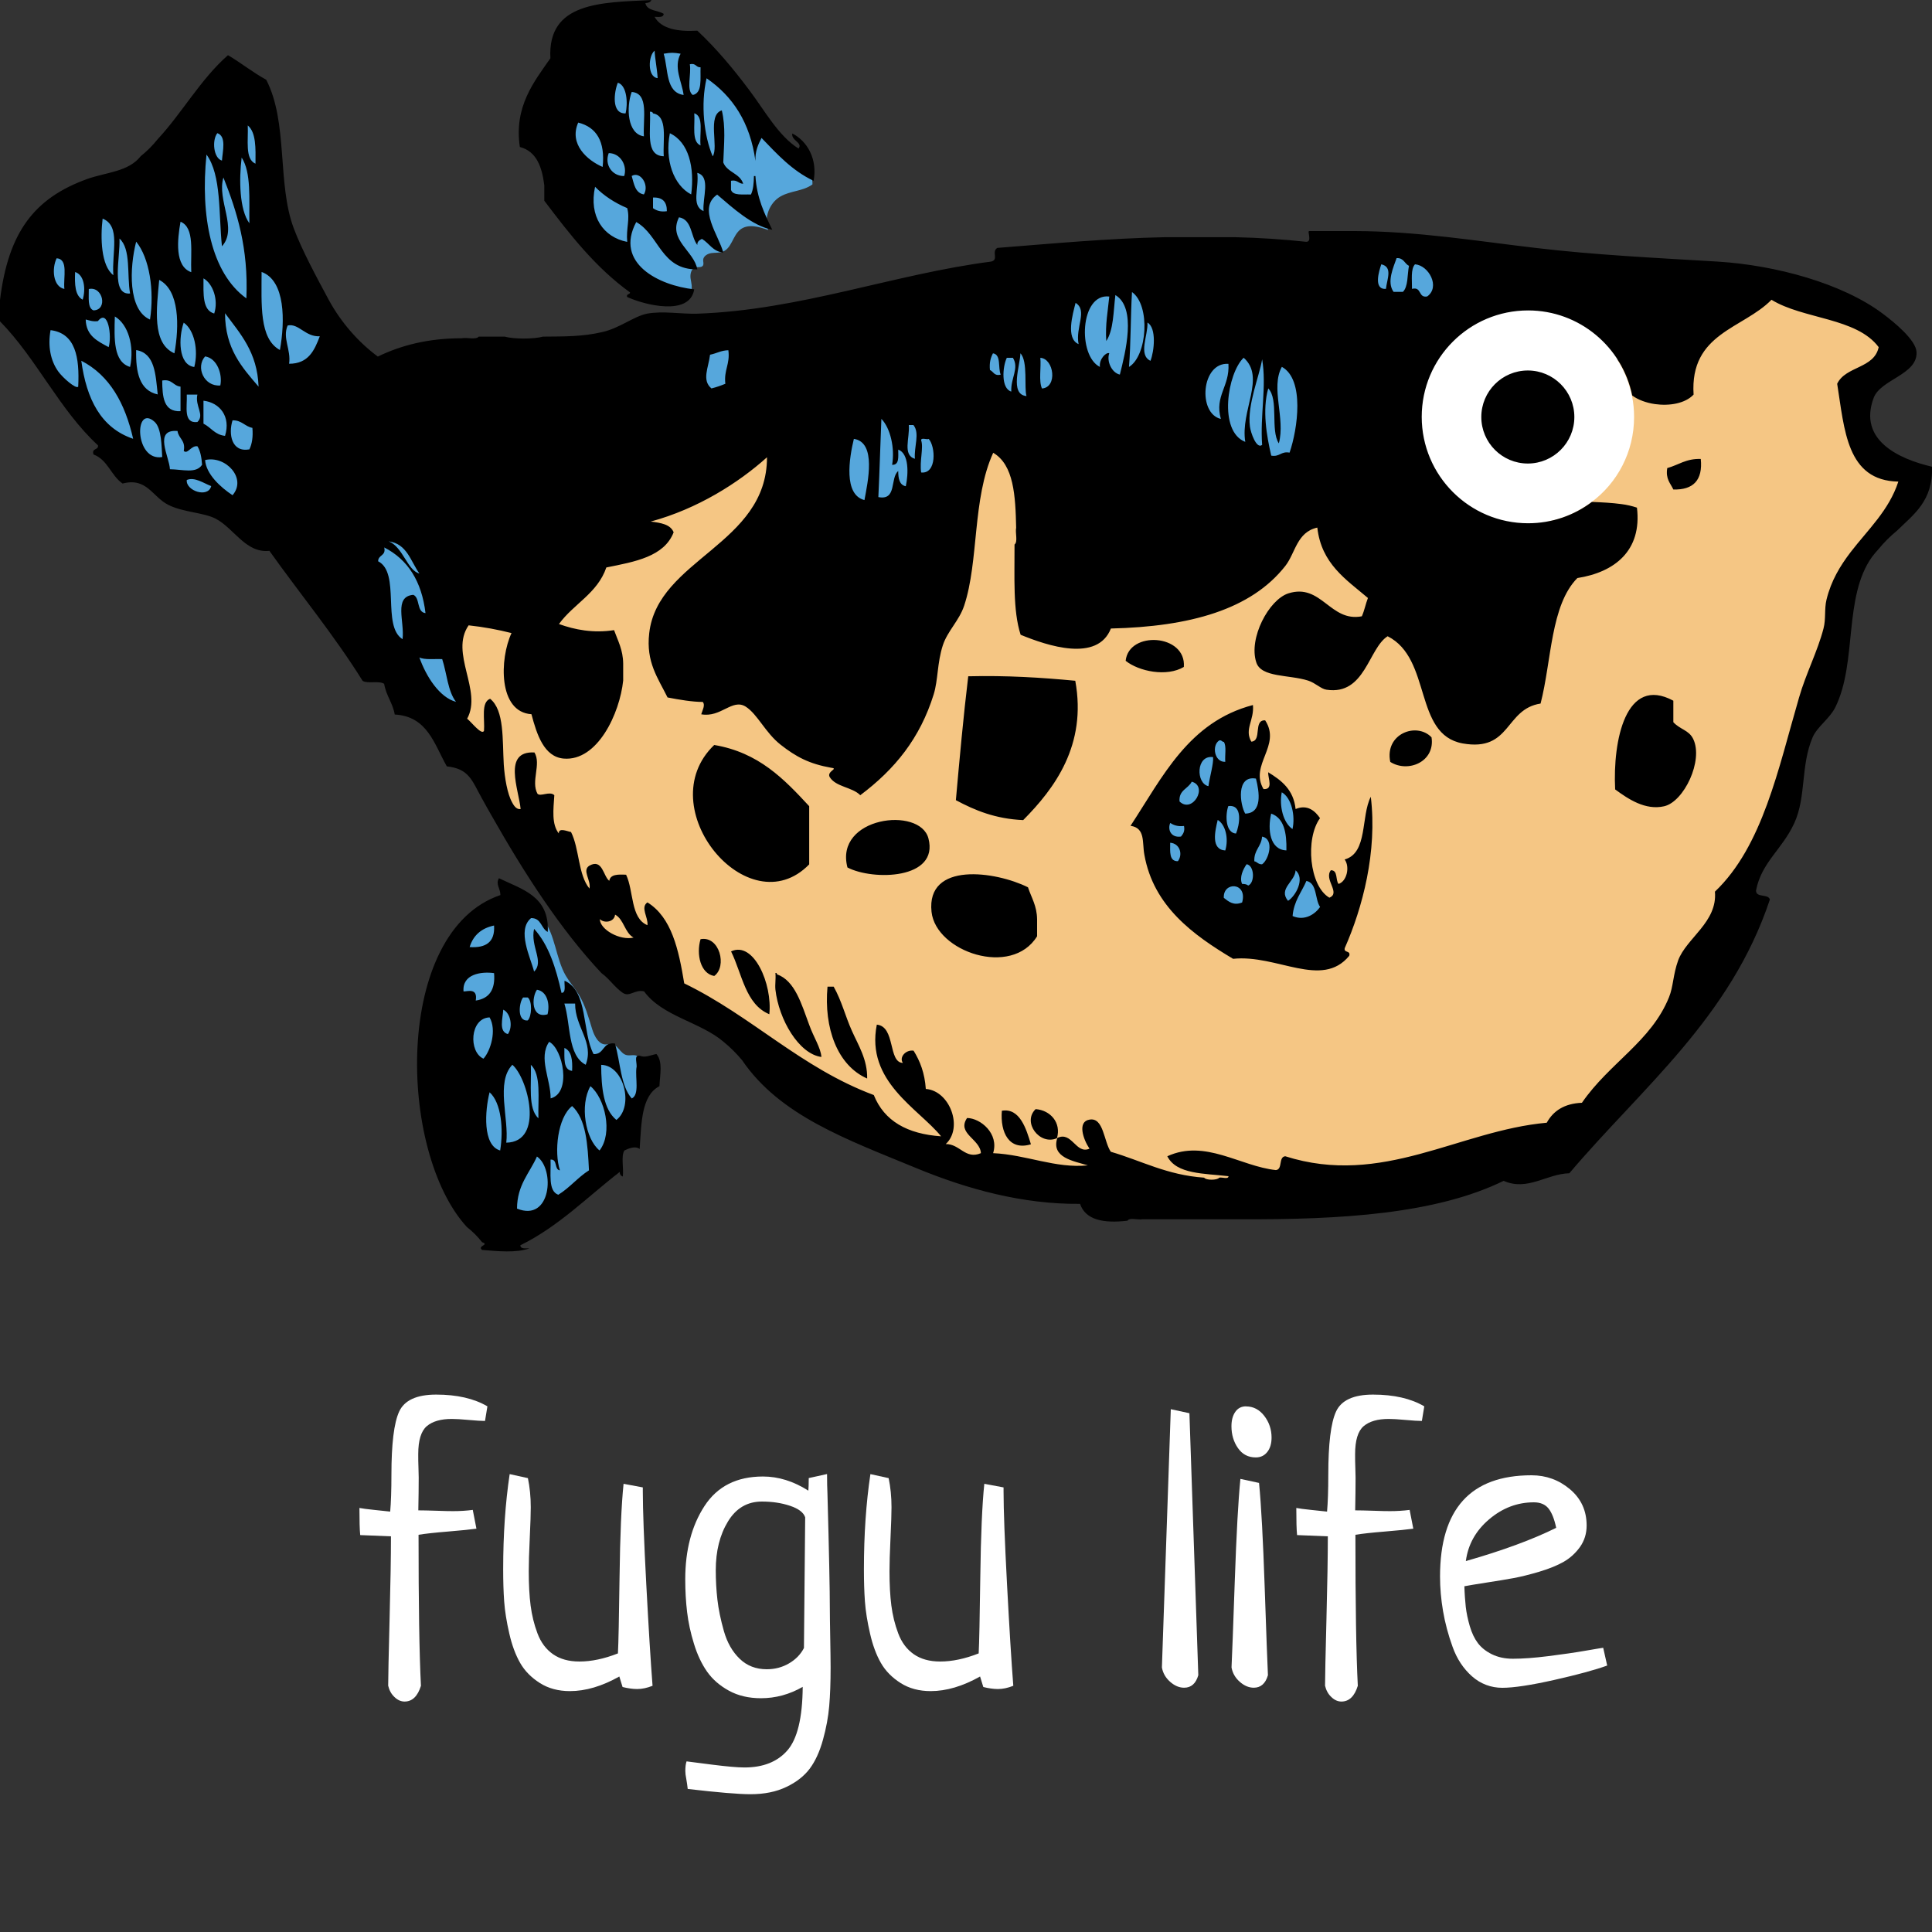 <?xml version="1.0" encoding="UTF-8"?>
<svg id="Layer_1" data-name="Layer 1" xmlns="http://www.w3.org/2000/svg" viewBox="0 0 250 250">
  <rect x="0" y="0" width="250" height="250" fill="#333333" stroke="none"/>
  <defs>
    <style>
      .cls-1 {
        fill: #fff;
      }

      .cls-2 {
        fill: #f5c684;
      }

      .cls-3 {
        fill: #56a7dc;
      }
    </style>
  </defs>
  <g id="fugu_1" data-name="fugu 1">
    <path class="cls-2" d="m247.95,62.39c-.02.74-.37,1.39-.93,1.81-1.25.95-2.21,3.11-3.21,4.34-1.49,1.84-2.76,3.79-3.86,5.88-2.28,4.41-2.42,9.78-4.39,14.36-1.56,3.6-2.56,7.39-3.53,11.17-.93,3.72-2.6,7.18-4.3,10.62-1.09,2.16-2.51,4.23-3.51,6.41-.95,2-1.6,3.67-3,5.46-.42.53-.84,1.07-1.18,1.6-.91,1.39-1.39,2.88-1.93,4.48-.72,2.11-1.53,4.53-3.41,6.78-.46.58-.93,1.14-1.37,1.72-2.02,2.51-4.11,5.11-7.06,7.08-4.27,2.81-8.34,4.04-13.5,5.06-1.88.39-3.72.95-5.67,1.58-2.93.91-5.92,1.86-9.18,2.11-1.32.09-2.6.09-3.86.07-1.3,0-2.53-.02-3.72.09-1.79.19-3.48.56-5.11.91-2.28.49-4.6,1-7.2,1-1.16,0-2.37-.09-3.67-.35-5.64-1.05-11.27-1.86-16.7-2.37-1.25-.12-2.65-.19-4.13-.26-6.92-.37-15.54-.79-20.28-6.36-1.49-1.74-3.14-2.56-5.25-3.6-.95-.49-1.9-.95-2.93-1.56-2.53-1.46-4.95-3.14-7.29-4.74-1.46-1-2.93-2-4.39-2.95-1.86-1.18-3.81-2.25-5.88-3.39-5.78-3.18-11.78-6.48-15.49-12.54-1-1.65-1.97-3.32-2.95-4.99-1.44-2.42-2.93-4.92-4.46-7.34-.3-.46-.63-.98-.98-1.49-1.11-1.67-2.21-3.37-3.14-5.16-.44-.88-.91-1.81-1.21-2.76-.26-.88-.05-1.84.07-2.74.3-2.62-.16-5.34-1.32-7.71-.3-.65-.51-1-.51-1.74,0-.53.02-1.07.14-1.58.12-.67.37-1.28.84-1.79.6-.65,1.44-.98,2.3-.86,1.97.21,3.9.56,5.88,1.05.67.16,1.23.63,1.51,1.25.3.63.3,1.35.02,2-.86,1.81-1.16,5.09-.26,6.62.26.44.51.53.86.56,1,.07,1.86.77,2.11,1.74.51,1.93,1.16,3.93,2.11,4,1.12.09,1.93-.19,2.58-.93,2-2.35,2.02-7.87,1.77-10.89-1.93.02-3.93-.35-5.95-1.09-.7-.26-1.21-.81-1.44-1.51-.21-.7-.07-1.44.35-2.04.86-1.18,1.88-2.09,2.86-3,1.32-1.18,2.46-2.21,2.95-3.69.53-1.56,1.88-1.81,5.46-2.53.79-.14,1.95-.37,2.23-.46.12-.07.23-.19.33-.3-.05-.02-.09-.07-.14-.09-1.07-.72-1.35-2.16-.65-3.23.65-.95,1.86-1.28,2.88-.84,1.77-.23,7.43-4.3,11.34-7.78.7-.63,1.67-.77,2.51-.39.84.37,1.37,1.18,1.37,2.11,0,7.11-4.67,10.99-8.78,14.43-3.25,2.69-6.06,5.04-6.48,8.59-.23,2.18.6,5.2,1.6,5.78.49.26,1.63.39,2.62.51,1.3.14,2.79.3,4.07.86,3.11,1.3,5.83,3.18,8.46,5.02,1.09.74,2.18,1.49,3.3,2.21,1.09.7,1.95,1.37,2.72,1.97,2.09,1.67,2.09,1.65,3.62.19,2.74-2.65,4.74-5.76,5.64-8.78.6-1.97,1.35-4,2.07-5.95,1.09-3,2.23-6.09,2.83-9.01.37-1.9.56-3.86.74-5.92.37-3.79.72-7.71,2.44-11.45.42-.93,1.49-1.51,2.51-1.39,2.74.37,4.6,7.36,4.62,7.43.14.93.07,2.56-.07,5.58-.16,3.02-.46,9.11.05,10.99,4.51,1.77,6.46,1.51,7.22,1.18.42-.19.67-.46.86-.93.35-.86,1.18-1.44,2.11-1.46,10.38-.23,17.19-2.6,20.79-7.22.3-.37.56-.91.84-1.44.72-1.51,1.72-3.55,4.39-4.27.77-.21,1.58,0,2.18.53.58.53.84,1.35.7,2.14-.46,2.53,3.39,6.39,6.5,9.48,2.56,2.56,4.97,4.95,6.09,7.36.3.65.6,1.46.93,2.32.88,2.23,2.32,5.99,3.93,6.43.72.21,1.72-.39,2.44-.93.95-.72,3.88-2.95,4.85-4.39.79-1.18.84-3.21.88-5.34.09-3.69.19-8.32,4.62-10.76.88-.49,1.74-.91,2.6-1.3,2.88-1.32,4.18-1.93,4.16-4.48-.44-.05-1.09-.05-1.88-.02-2.14.02-5.2.21-7.55.39-.79.14-1.6.21-2.42.21-6.48,0-11.92-4.48-13.38-10.52-.26-1.05-.39-2.14-.39-3.25,0-3.11,1.05-6.02,2.83-8.34,2.44-3.23,6.3-5.34,10.66-5.41.09-.02.19-.02.28-.02,1.42,0,2.79.21,4.09.65,1.25.37,2.42.93,3.48,1.65.12.09.23.19.37.3,1.39,1,2.62,2.21,3.55,3.62.88.95,1.77,1.81,2.76,2.49.3.16.91.37,1.6.56,1.07.33,2.37.6,3.23.65.28-5.92,5.74-11.15,11.27-12.94,4.27-1.39,14.56,3.32,16.86,6.39.49.67.67,1.46.51,2.25-.35,1.65-1.97,2.58-3.16,3.28-.14.07-.28.14-.37.21l-.23.21q-1.3,1.07-1.3,2.49c-.02,3.07,1.37,7.97,5.3,8.04,1.25.02,2.28,1.05,2.28,2.37Z"/>
    <path class="cls-1" d="m209.2,46.41c.93,1.42,1.6,3.04,1.97,4.79.19.88.28,1.81.28,2.76,0,4.51-2.16,8.53-5.51,11.01-1.7,1.28-3.67,2.16-5.83,2.56,2.35-.19,5.41-.37,7.55-.39-.02,0-.05.02-.07.05-2.76,2.09-6.18,3.32-9.9,3.32-9.15,0-16.54-7.43-16.54-16.54s7.39-16.54,16.54-16.54c7.55,0,13.91,5.11,15.87,12.03-.7-.19-1.3-.39-1.6-.56-1-.67-1.88-1.53-2.76-2.49Z"/>
    <path class="cls-3" d="m186.01,34.27c.58,2.03.98,4.62-.7,5.88-.92.69-2.16.71-3.31.63-2.05-.13-4.22-.5-5.76-1.87s-2.11-4-.68-5.48c1.22-1.26,3.24-1.2,4.96-.85,2.05.41,4.04,1.11,5.9,2.05m-29.3,11.65c-.52.22-1.03.49-1.41.9-.67.71-.9,1.73-.99,2.71-.14,1.65.09,3.43,1.16,4.69.34.4.74.73,1.14,1.06,1.5,1.23,3.01,2.45,4.53,3.66.65.51,1.34,1.04,2.15,1.16.56.09,1.14-.03,1.69-.16.86-.2,1.77-.46,2.32-1.15.42-.52.57-1.21.69-1.87.26-1.39.48-2.79.67-4.2.12-.92.22-1.86.06-2.77-.73-3.96-4.96-4.87-8.35-4.77-1.25.04-2.5.26-3.66.75Zm-10.14-9.16c-1.77-.22-3.56-.03-5.32.25-.73.12-1.46.25-2.14.55-1.16.52-2.08,1.55-2.46,2.77s-.22,2.59.43,3.68c.34.58.81,1.07,1.27,1.55,1.17,1.24,2.36,2.49,3.78,3.43.37.25.77.48,1.21.55.52.08,1.04-.06,1.53-.24,1.01-.38,1.93-.94,2.85-1.5.45-.27.91-.55,1.26-.94.72-.79.93-1.92.94-2.99,0-1.23-.21-2.46-.64-3.62-.5-1.33-1.11-3.3-2.7-3.5Zm-19.58,9.03c-.2.53-.08,1.31-.09,1.86,0,.23-.01.46.06.68.23.66,1.04.84,1.65,1.17.78.42,1.33,1.16,2.09,1.6.82.47,1.84.52,2.75.25s1.7-.84,2.34-1.54c.29-.32.55-.67.66-1.09.21-.79-.18-1.59-.47-2.35-.17-.43-.31-.88-.61-1.23-.48-.56-1.26-.75-1.99-.9-.39-.08-.81-.16-1.18-.03-.22.08-.4.23-.61.34-.63.36-1.37.36-2.07.3-.54-.04-1.28-.34-1.76-.02-.22.14-.38.35-.53.56-.05.07-.1.14-.15.22-.03.06-.06.12-.09.18Zm-15.09,9.35c-.87.38-1.65-.76-2.48-.12-.28.21-.46.52-.63.83-.57,1.02-.24,2.49-.26,3.63-.02.79-.13,1.57-.12,2.36s.17,1.6.63,2.24,1.29,1.06,2.05.87c.33-.08.63-.26.96-.35.93-.25,1.99.3,2.85-.13.36-.17.62-.49.95-.72.51-.36,1.14-.49,1.65-.83.51-.34.88-.88,1.42-1.18.39-.22.85-.3,1.24-.52.4-.23.72-.6.88-1.04.12-.35.15-.72.17-1.08.04-.69.09-1.39.13-2.08.02-.26.03-.53-.09-.76-.16-.32-.53-.47-.85-.63-.5-.25-.96-.58-1.34-.99-.36-.38-.71-.85-1.23-.91-.67-.09-1.28.55-1.94.44-.22-.04-.42-.16-.61-.27-.31-.19-.63-.38-.94-.57-.31-.19-.66-.38-1.01-.29-.43.11-.63.6-.75,1.02s-.27.91-.68,1.09Zm-20.1-10.7c-.6.2-1.08.71-1.34,1.28s-.34,1.23-.33,1.86c.01.75.22,1.52.57,2.19.06.12.13.24.24.33.13.11.3.16.46.2.69.18,1.4.37,2.1.26.29-.05.59-.63.7-.87.4-.87.73-1.79.81-2.74.05-.6.04-2.22-.59-2.59-.25-.15-.82-.02-1.11-.03-.51-.02-1.02-.06-1.51.1Zm-37.2,28c-1.11-2.29-3.26-5.68-6.3-3.89-1.32.78-2.04,2.34-2.13,3.88s.34,3.05.86,4.49c2,5.52,5.4,10.57,9.98,14.24.58.46,1.53.86,1.95.26.24-.34.13-.81,0-1.22-.53-1.73-1.06-3.46-1.59-5.18-.14-.46-.28-.92-.54-1.33-.37-.57-.96-.98-1.62-1.12,1.19-3.27.9-7.01-.62-10.13ZM25.75,17.75c-.87,1.91-1.2,4.04-2.08,5.95-.79,1.73-2.03,3.25-3.56,4.37-.57.42-1.23.8-1.94.76-.52-.03-1-.29-1.47-.51-1.04-.49-2.13-.85-3.26-1.07-.46-.09-.99-.14-1.34.17-.23.2-.32.5-.41.79-.41,1.37-.83,2.73-1.24,4.1-1.17.12-2.33.24-3.5.35-.5.05-1.06.14-1.34.55-.18.26-.19.6-.2.91-.06,1.83-.11,3.66-.17,5.49-.07,2.21-.13,4.49.63,6.57.65,1.77,1.85,3.28,3.03,4.75.69.86,1.38,1.72,2.07,2.58,1.81,2.25,3.63,4.52,5.82,6.39,3.21,2.75,7.19,4.58,11.37,5.25,1.22.19,2.53.27,3.62-.31s1.76-2.06,1.11-3.1c-.24-.39-.65-.7-.71-1.15-.12-.86.96-1.29,1.55-1.92.97-1.04.56-2.71,0-4.01-.12-.28-.25-.56-.22-.86.1-1.1,1.99-1.24,2.19-2.33.07-.36-.08-.74.01-1.09.19-.73,1.15-.85,1.9-.96,2.52-.37,4.67-2.57,4.97-5.1.05-.4.05-.82-.11-1.19-.28-.66-1-.99-1.54-1.45-1.41-1.17-1.73-3.16-2.46-4.84-.84-1.92-2.32-3.55-4.15-4.57.28-4.02.37-8.06.24-12.09-.05-1.49-.13-3.04-.83-4.37-2.15-4.1-6.58-1.1-7.96,1.93Zm44.47,101.12c-2.12-2.61-5.68-2.19-8.23-.53-2.66,1.72-4.56,4.58-5.11,7.7-.23,1.28-.24,2.58-.24,3.88,0,3.79.07,7.61,1,11.29.86,3.38,2.43,6.56,3.07,9.99.18.99.29,1.99.6,2.95.36,1.13.99,2.15,1.69,3.11.86,1.18,2.05,2.39,3.51,2.32.97-.05,1.81-.65,2.59-1.24.4-.3.8-.6,1.2-.9,3.81-2.86,7.73-5.83,10.12-9.96,1.75-3.02,2.59-6.56,2.37-10.04-.02-.25-.05-.52-.22-.7-.36-.37-.99-.09-1.49-.21-.83-.19-1.16-1.42-2.01-1.46-.21,0-.41.06-.62.08-.95.06-1.52-1.03-1.81-1.94-.48-1.54-.9-3.13-1.74-4.5-.52-.84-1.18-1.59-1.68-2.44-1.31-2.24-1.36-5.39-2.99-7.4ZM88.85,5.4c-1.03-.6-2.15-.35-3.27-.61-.42-.1-.81-.28-1.21-.41-2.15-.68-4.32-.19-6.26.83-2.51,1.33-4.43,3.6-5.74,6.12-.49.94-.9,1.92-1.07,2.97-.45,2.81.92,5.54,1.63,8.29.44,1.67.64,3.43,1.41,4.98.44.89,1.05,1.68,1.66,2.46.91,1.17,1.81,2.34,2.72,3.5.54.7,1.1,1.41,1.78,1.97.91.75,2.02,1.22,3.12,1.67,1.12.47,2.25.94,3.44,1.2.86.19,1.97.15,2.34-.65.24-.52.04-1.13-.04-1.69s.08-1.3.64-1.43c.33-.08.76.05.95-.22.15-.21.03-.49.04-.75.03-.5.58-.81,1.07-.88s1.02,0,1.49-.19c1.14-.46,1.27-2.08,2.24-2.85.99-.78,2.42-.38,3.6.05-.55-1.57.15-3.49,1.59-4.33,1.28-.75,2.96-.68,4.15-1.57.05-1.25-.64-2.42-1.51-3.33s-1.91-1.62-2.81-2.49c-1.17-1.11-2.09-2.44-3.03-3.75-1.81-2.51-3.73-5-6.18-6.89-.85-.66-1.85-1.48-2.75-2.01Zm71.1,89.83c-.62-2.02-2.72-.83-3.68.19-2.16,2.29-4.38,4.65-5.52,7.58-.96,2.47-1.1,5.25-.37,7.8.21.74.59,1.56,1.33,1.78.98.29,1.93-.71,2.1-1.71.08-.51.2-1.2.72-1.21.27,0,.49.21.67.42.9,1,1.79,2.01,2.69,3.01.1.12.21.24.22.4.01.18-.11.34-.21.49-.76,1.05-1.09,2.41-.87,3.69.06.34.16.7.42.93.24.21.57.28.89.31,1.72.13,3.48-.92,4.17-2.5.23-.52.74-1.23,1.18-.87.12.1.18.25.22.4.3,1.1.02,2.39.67,3.33.75,1.09,2.33,1.14,3.65,1.03,1.38-.11,3.02-.46,3.5-1.76.44-1.2-.39-2.45-1.11-3.5-1.17-1.72-2.18-3.61-2.44-5.67-.13-1.07-.06-2.15-.21-3.22-.18-1.36-.72-2.67-1.55-3.77-.17-.22-.36-.45-.63-.52-.46-.13-.93.27-1.07.72s-.03.95.08,1.41c-.89-.7-1.57-1.67-1.93-2.75-.13-.39-.22-.8-.49-1.11-.3-.35-.76-.5-1.14-.75-1.67-1.12-.83-2.66-1.29-4.15Z"/>
    <path d="m203.72,53.96c0,3.32-2.7,6.02-6.02,6.02s-6.02-2.7-6.02-6.02,2.7-6.02,6.02-6.02,6.02,2.7,6.02,6.02Zm46.28,6.41c.16,4.46-2.39,6.2-4.55,8.32-.88.72-1.67,1.51-2.37,2.37-.3.33-.58.65-.84,1-3.72,5.2-1.9,13.59-4.72,19.4-.74,1.53-2.37,2.56-2.97,3.95-1.56,3.65-.81,7.71-2.37,11.1-1.58,3.44-4.23,5.04-4.95,8.71-.02,1,1.58.39,1.79,1.18-5.11,15.33-16.56,24.34-25.95,35.42-2.95.07-5.39,2.35-8.5.98-8.73,4.27-20.98,5.04-34.05,4.97h-12.66c-.6.12-1.7-.26-1.97.19-3.14.37-5.44-.12-6.13-2.18-7.46.07-14.63-1.93-21-4.55-9.18-3.79-17.82-6.83-22.74-14.05-.72-.86-1.51-1.65-2.39-2.37-3.02-2.58-7.92-3.28-10.29-6.53-1.21-.28-1.88.79-2.76.19-1.05-.72-1.72-1.81-2.76-2.56-5.32-5.67-9.99-12.92-14.29-20.51-.39-.67-.77-1.37-1.16-2.07-1.3-2.32-1.65-3.86-4.55-4.16-1.63-2.86-2.49-6.48-6.74-6.71-.26-1.51-1.12-2.44-1.37-3.97-.63-.44-2.14.02-2.79-.39-3.69-5.92-8.06-11.2-12.06-16.82-3.07.33-4.58-2.93-6.95-4.16-1.56-.81-4.18-.81-6.13-1.79-2.09-1.05-2.76-3.58-5.92-2.76-1.49-1.02-1.93-3.09-3.76-3.76-.28-.88.67-.51.58-1.18C7.69,53.03,4.74,46.41,0,41.58v-2.76c1.07-8.73,4.39-13.17,11.29-15.66,2.49-.88,5.34-.93,6.92-2.95.81-.65,1.53-1.37,2.18-2.18,3.21-3.46,5.55-7.76,9.11-10.89,1.7,1,3.18,2.21,4.95,3.18,2.86,5.55,1.39,13.4,3.55,19.19,1.05,2.83,3,6.43,4.55,9.31,1.6,2.93,3.83,5.46,6.34,7.32,2.97-1.44,6.48-2.37,10.87-2.37.67-.14,1.84.23,2.18-.21h3.37c1.18.33,3.76.33,4.95,0,2.83-.02,5.18,0,7.71-.6,2.23-.51,4.04-2.02,5.74-2.37,2.09-.39,4.44.07,6.53,0,13.29-.46,25.39-5.11,38-6.74,1.05-.23.02-1.28.81-1.77,7.15-.56,14.19-1.23,21.77-1.39h8.9c3.25.07,6.34.28,9.31.6.81,0,.07-1.42.39-1.39h5.92c8.06.02,15.66,1.28,23.37,2.18,7.64.91,15.42,1.28,23.55,1.77,7.5.46,16.14,2.81,21.37,6.74,1.58,1.18,4.27,3.41,4.37,4.95.16,2.95-4.65,3.53-5.55,5.95-2.04,5.48,3.28,7.9,7.53,8.9ZM33.06,21.18c.02-2,.09-4.04-1-4.95.09,1.88-.39,4.37,1,4.95Zm-.79,7.71c-.05-3.11.26-6.57-1-8.5-.35,2.81-.3,6.74,1,8.5Zm-3.55-8.11c.09-1.25.6-3.14-.6-3.55-.72.93-.49,3.25.6,3.55Zm3.16,17.82c.28-6.48-1.21-11.2-2.97-15.63-.88,2.95,1.9,6.6-.19,8.9-.44-4.18-.05-9.2-2-11.87-.81,7.99.6,15.33,5.16,18.61Zm-4.16,1.97c.58-1.79-.19-3.88-1.39-4.55,0,2-.16,4.13,1.39,4.55Zm.79,9.31c.3-1.46-.42-3.53-1.97-3.76-1.25,1.39-.14,3.93,1.97,3.76Zm-2.18,1.97v2.97c.98.49,1.46,1.44,2.79,1.58.77-2.49-.67-4.3-2.79-4.55Zm-.79-.79h-1.37c.07,1.56-.49,3.76,1.37,3.55.98-.93-.33-2.04,0-3.55Zm-1.77-9.31c-.67,1.9-.74,5.46,1.37,5.74.56-2.18,0-4.81-1.37-5.74Zm.98-6.53c-.12-2.53.49-5.76-1.39-6.53-.42,2.35-.77,5.78,1.39,6.53Zm-2.18,10.5c.63-3.51.67-8.15-1.97-9.5-.33,3.65-.98,8.22,1.97,9.5Zm-3.16-4.37c.58-3.76-.07-7.97-1.79-10.08-.86,3.35-1.09,8.83,1.79,10.08Zm-2.58-3.37c-.42-2.39.14-5.78-1.37-7.11.12,2.44-1.16,7.34,1.37,7.11Zm0,9.5c.58-2.67-.23-5.51-1.97-6.53-.09,2.93-.19,5.88,1.97,6.53Zm-2.16-11.87c-.23-2.93,1-6.36-1.39-7.32-.3,2.46-.21,6.11,1.39,7.32Zm-2.58,4.55c1.88-.02,1.25-3.16-.6-2.76.02,1.09-.19,2.44.6,2.76Zm-1,1.18c.05,2.14,1.56,2.81,2.97,3.58.44-1.42-.07-5.06-1.39-3.37-.67.09-1.09-.09-1.58-.21Zm-.39-2.56c.42-1.39.21-3.21-.98-3.58-.07,1.58-.02,3.07.98,3.58Zm-2.37-1.39c-.16-1.49.56-3.86-1-3.97-.65,1.32-.49,3.67,1,3.97Zm-1.79,5.34c-.37,2.07,0,3.95,1,5.34.58.81,2.28,2.3,2.58,1.97.19-3.81-.35-6.92-3.58-7.32Zm10.69,14.05c-1.05-4.58-3.02-8.2-6.71-10.1.67,4.95,2.53,8.69,6.71,10.1Zm.39-11.48c-.07,2.9.44,5.23,2.79,5.74-.28-2.58-.35-5.34-2.79-5.74Zm3.37,13.84c-.09-1.35-.07-3.72-.98-4.55-2.67-2.42-2.62,5.16.98,4.55Zm0-9.9c.02,2.09.16,4.07,2.37,3.97v-3.18c-.95-.09-1.09-1.02-2.37-.79Zm1,11.48c1.65.02,3.39.6,4.16-.58-.07-.93-.21-1.77-.6-2.39-.81-.14-1.28,1.09-1.77.6.26-1.39-.67-1.58-.81-2.58-3.16-.26-1.05,3.35-.98,4.95Zm5.34,2.18c-.91-.33-2.14-1.23-3.16-.79-.16,1.39,2.76,2.39,3.16.79Zm-.79-3.37c.12,1.81,2,3.53,3.55,4.55,1.9-2.18-.91-5.18-3.55-4.55Zm6.13-4.16c-1-.19-1.37-1-2.58-.98-.56,1.79-.12,4.18,2.18,3.76.35-.72.49-1.63.39-2.79Zm.79-5.34c-.16-4.46-2.37-6.85-4.34-9.5,0,4.6,2.21,7.02,4.34,9.5Zm.39-14.84c0,4.16-.33,8.64,2.37,10.1.67-3.69.72-8.99-2.37-10.1Zm7.53,8.32c-1.86.12-2.74-1.72-4.16-1.39-.7,1.63.46,3.11.19,4.95,2.51,0,3.28-1.74,3.97-3.55Zm141.33-6.13c1.3-.33.77,1.21,1.97.98,1.72-1.23.21-4.02-1.58-4.16-.58.63-.37,2.02-.39,3.18Zm-2.39.39h1.21c.7-.67.56-2.21.79-3.37-.58-.28-.67-1.05-1.6-1-.39,1.14-1.32,3.09-.39,4.37Zm-.98-.39c.14-1.28.91-2.83-.6-3.18-.28.81-1.07,3.3.6,3.18Zm-14.84,21.58c1.11.19,1.25-.6,2.37-.39,1.05-3.04,1.97-9.48-1-11.1-1.49,2.72.49,6.67-.39,9.9-1.12-1.72.02-5.67-1.37-7.11-.79,2.81-.21,6.13.39,8.71Zm-1.18-12.47c-.35,2.18-1.95,5.88-1.58,8.71.09.74.84,2.97,1.58,2.37-.28-3.83.6-7.57,0-11.08Zm-2.18,10.69c-.67-4.04,2.67-8.34-.21-10.89-2.09,1.97-3.32,9.52.21,10.89Zm-3.16-2.97c-.84-3,1.16-4.18.98-7.13-3.53-.23-4,6.43-.98,7.13Zm-9.5-12.47c.09,1.65-1.23,4.18.39,4.95.49-1.23.81-4.27-.39-4.95Zm-2.39,5.74c2.37-1.42,2.81-7.97.39-9.69-.19,3.16-.14,6.57-.39,9.69Zm-3.76,0c-.14-1,.81-1.95,1.21-1.77-.37,1,.3,2.53,1.37,2.76.7-2.81,2.21-8.62-.58-10.29-.26,2.14-.23,4.53-1.18,5.95-.14-2.18.21-3.88.39-5.76-3.79-.46-4.13,7.67-1.21,9.11Zm-2.76-2.95c-.44-2.18,1.21-4.34-.39-5.34-.37,1.46-1.3,4.62.39,5.34Zm-4.74,5.74c2.04-.14,1.56-3.86-.21-3.97.12,1.28-.23,3,.21,3.97Zm-2,.98c-.33-1,.21-4.53-.79-5.53-.02,1.51-1.44,5.34.79,5.53Zm-1.97-.58c-.09-1.74,1.05-3.02.21-4.37h-.79c-.56,1.16-.77,3.97.58,4.37Zm-2.76-2.79c.46.19.53.81,1.39.6-.37-.88.09-2.6-1-2.76-.3.56-.49,1.23-.39,2.16Zm-8.9,13.26c2.04.21,1.86-3.37.98-4.34-.28.12-1.02-.23-.98.19.33.95-.23,2.69,0,4.16Zm-.81-1.77c-.14-1.56.67-3.3-.19-4.37h-.6c.14,1.67-.84,3.88.79,4.37Zm-4.74,4.95c2.46.49,1.49-2.46,2.58-3.37,0,.98.16,1.81.98,1.97.35-1.63.42-4.25-.98-4.74,0,.93.16,2-.79,1.97.37-2.14-.21-4.74-1.39-5.95-.14,3.37-.23,6.76-.39,10.1Zm-1.79.39c.42-2.3,1.6-7.48-1.37-7.92-.6,2.49-1.37,7.22,1.37,7.92Zm-19.79-14.45c.65-.16,1.23-.37,1.79-.6-.21-1.79.63-2.53.39-4.34-.95.02-1.53.42-2.37.58-.19,1.65-1.11,3.3.19,4.37Zm-41.77,19.79c1.84.72,2.42,3.79,3.97,4.16-1.14-1.58-1.58-3.83-3.97-4.16Zm4.76,9.29c-.49-4.13-2.3-6.95-5.34-8.5.26,1.12-.79.93-.79,1.79,2.93,1.49.44,8.39,3.16,10.08.28-2.3-1.18-5.51,1.39-5.74.91.39.39,2.23,1.58,2.37Zm3.95,11.48c-1.07-1.37-1.18-3.67-1.79-5.53-1-.05-2.23.12-2.95-.21.88,2.49,2.62,5.18,4.74,5.74Zm22.97,30.5c-1.16-.63-1.23-2.35-2.39-2.97-.09.98-1.42,1.16-1.97.58,0,1.35,2.6,2.81,4.37,2.39Zm163.67-59c-6.71-.12-6.97-6.74-7.92-12.66,1.09-2.3,4.79-1.95,5.37-4.74-2.86-3.83-9.76-3.6-13.87-6.13-3.67,3.76-10.59,4.3-10.08,12.27-1.09,1.16-3.14,1.49-4.99,1.23-1.14-.16-2.21-.56-2.95-1.11-1.28-6.27-6.83-11.01-13.47-11.01-7.62,0-13.77,6.18-13.77,13.77s6.16,13.77,13.77,13.77c3.09,0,5.95-1.02,8.25-2.76,1.32.05,2.62.12,3.81.28.74.09,1.42.26,2.02.46.67,5.58-2.9,8.36-7.71,9.11-3.48,3.53-3.32,10.66-4.76,16.24-4.65.72-3.79,6.27-10.08,5.16-6.39-1.16-3.95-10.96-9.71-13.87-2.49,1.56-2.9,7.67-7.9,6.92-.72-.09-1.44-.88-2.39-1.18-2.46-.79-6.09-.37-6.71-2.37-1.02-3.11,1.63-8.11,4.16-8.92,4.27-1.35,5.39,3.76,9.5,2.97.33-.72.49-1.6.79-2.37-2.81-2.39-6.02-4.41-6.55-9.11-2.65.58-2.83,3.28-4.13,4.95-4.44,5.67-12.36,7.87-22.58,8.11-1.74,4.41-8.22,2.23-11.68.81-1.02-3.14-.77-7.55-.79-11.68.46-.35.07-1.51.21-2.18-.09-4.13-.3-8.13-2.97-9.69-2.72,5.95-1.84,14.01-3.76,19.79-.65,1.95-2.16,3.28-2.76,5.13-.74,2.28-.6,4.46-1.18,6.34-1.77,5.69-5.02,9.69-9.5,13.05-1.05-1.07-3.18-1.05-3.97-2.37-.37-.74,1.21-1.07.21-1.18-2.86-.51-4.55-1.42-6.53-2.97-2-1.56-3-3.97-4.55-4.95-1.74-1.07-3.18,1.46-5.74,1,.14-.49.56-1.21.19-1.6-1.32,0-3-.28-4.55-.58-1.23-2.51-2.81-4.55-2.37-8.32,1.09-9.59,15.24-11.45,15.24-22.76-3.69,3.32-9.01,6.69-15.05,8.32,1.28.16,2.56.35,2.97,1.39-1.23,3.16-5.02,3.81-8.71,4.55-1.14,3.35-4.25,4.72-6.13,7.32,2.04.74,4.44,1.21,7.13.79.49,1.37,1.16,2.53,1.18,4.34v2.18c-.44,4.25-3.32,10.48-7.71,10.1-2.53-.23-3.46-3.09-4.16-5.74-4.32-.28-4.13-7.18-2.58-10.5-1.74-.44-3.58-.79-5.55-1-2.49,3.6,1.81,8.43-.19,12.08.58.46,1.86,2.16,2.18,1.58.12-1.51-.42-3.69.79-4.16,1.86,1.49,1.58,5.3,1.77,8.53.12,1.72.46,3.79,1.09,4.9.3.58.65.91,1.09.84-.23-2.51-2.37-7.55,1.79-7.32.91,1.51-.49,3.72.39,5.34.39.42,1.6-.39,2.18.19-.12,1.86-.37,3.74.58,4.95-.05-.84,1.25-.21,1.58-.19,1.09,2.14.91,5.55,2.39,7.32.23-1.11-1.02-2.35,0-2.97,1.7-.93,1.77,1.37,2.56,1.97.14-.86,1.14-.84,2.18-.79,1,2.11.56,5.64,2.76,6.53.12-1.02-.95-2.3,0-2.95,3.14,1.95,4.04,6.11,4.76,10.48,8.76,4.25,15.08,10.92,24.53,14.45,1.35,3.37,4.34,5.04,8.71,5.34-2.93-3.6-9.78-7.09-8.32-14.45,2.44.23,1.44,4.9,3.37,4.95-.51-.72.37-1.74,1.39-1.58.84,1.35,1.44,2.9,1.58,4.95,3.11.23,4.88,5.02,2.58,7.13,1.84-.02,2.53,2.04,4.55,1.18-.09-1.84-3.16-2.53-1.79-4.55,1.74.02,4.16,2.02,3.37,4.55,4.3.19,8.04,2,12.26,1.58-1.84-.56-4.79-1-3.95-3.55,1.9-.91,2.39,2.16,4.16,1.39-.84-1.25-1.58-3.51,0-3.76,1.84-.33,1.84,2.83,2.76,4.16,3.97,1.16,7.27,3.02,12.08,3.35.21.35,1.7.35,1.95,0h.02c.35-.09,1.16.26,1.18-.19-3.14-.37-6.74-.23-7.92-2.58,4.9-2.25,9.43,1.3,14.05,1.79.91-.09.3-1.7,1.21-1.79,12.59,4,22.49-3.32,33.84-4.34.84-1.53,2.28-2.49,4.55-2.58,3.55-5.16,8.97-7.94,11.27-13.66.56-1.37.51-2.88,1.18-4.76,1.07-2.9,5.11-4.95,4.76-8.9,6.18-5.88,8.2-15.91,10.89-25.13.88-3.07,2.39-5.95,3.16-8.92.33-1.25.09-2.51.39-3.74.6-2.46,1.77-4.37,3.11-6.13,2.25-2.93,4.97-5.41,6.18-9.13Zm-71.65,48.9c.7.95.28,2.83-.79,3.16-.42-.49-.05-1.79-1-1.77-.93,1.21,1.32,2.93-.19,3.55-2.6-1.51-3.14-7.64-1.21-10.29-.6-.88-1.6-1.84-3.16-1.18-.26-2.51-1.84-3.72-3.55-4.76-.02.84.7,2.25-.6,2.18-1.86-3.16,2.35-5.62.21-8.9-1.58-.07-.37,2.67-1.79,2.76-.93-1.6.39-2.76.21-4.74-8.32,2.18-11.68,9.29-15.84,15.63,1.95.28,1.49,2.16,1.79,3.74,1.18,6.67,6.3,10.38,11.48,13.47,5.69-.6,11.48,3.93,15.03-.39.21-.74-.74-.33-.58-1,2.3-5.2,4.23-12.47,3.37-19.58-1.3,2.53-.37,7.27-3.37,8.11Zm-6.74,7.32c.16-1.95,1.16-3.07,1.79-4.55,1.42.3,1.07,2.37,1.77,3.37-.63.91-1.97,1.86-3.55,1.18Zm.39-5.92c1.25,1.07.02,3.32-.98,3.95-1.3-1.58.91-2.49.98-3.95Zm-1.79-10.1c1.28.72,1.77,3.07,1.39,4.76-1.21-.81-1.74-3-1.39-4.76Zm-1.37,2.76c1.67.58,2.02,2.49,1.97,4.76-2.14-.07-2.46-2.69-1.97-4.76Zm-2.18,6.16c-.07-1.46.91-1.88,1-3.18,1.63.28.88,3,0,3.58-.51.02-.63-.33-1-.39Zm.21-10.69c.44,1.74.86,4.48-1.39,4.53-.67-1.12-1.23-4.99,1.39-4.53Zm-1.79,13.64c-.39-.86.14-1.93.58-2.56,1.02.16,1.09,2.39.21,2.76-.19-.16-.44-.21-.79-.21Zm-2.37,1.79c-.12-2.14,3.11-2.04,2.37.6-1.09.44-1.72-.09-2.37-.6Zm.58-11.87c1.95-.26,1.44,2.51,1,3.55-1.35-.07-1.42-2.35-1-3.55Zm-1.37,1.79c1.02.6,1.44,2.42.98,3.95-1.9-.12-1.32-2.53-.98-3.95Zm.19-10.29c.33-.07.35.19.6.19.37.53.12,1.72.19,2.58-1.42.07-1.77-2.14-.79-2.76Zm-.79,2.16c.09.81-.44,2.58-.6,3.76-1.63-.35-1.63-4.07.6-3.76Zm-2.76,3.18c2.16.58.09,4.18-1.58,2.56-.12-1.49,1.12-1.63,1.58-2.56Zm-2.79,5.34c.44.28.98.49,1.79.39.14.72-.14,1.05-.39,1.37-1.28.19-1.77-.88-1.39-1.77Zm0,2.56c1.25.09,1.67,1.49,1,2.39-1.16.02-1-1.23-1-2.39ZM103.31,19.21c-2.6-1.65-4.32-4.85-6.34-7.53-2.09-2.79-4.32-5.46-6.74-7.71-2.56.14-4.65-.23-5.53-1.79.53,0,1.16.12,1.18-.39-.77-.49-2.16-.35-2.37-1.39.37-.02.65-.12.79-.39-6.57.3-13.47.28-13.08,7.53-2.09,3-4.74,6.25-3.95,11.48,2.16.56,2.86,2.58,3.16,4.95v2c3.3,4.37,6.64,8.66,11.1,11.87-.02.3-.51.16-.39.58,2.18,1.02,8.13,2.56,8.69-.98-4.58-.49-10.34-3.39-7.5-8.71,3,1.7,3.18,6.18,7.9,6.13-.39-2.39-3.83-3.79-2.37-6.74,1.7.28,1.51,2.46,2.37,3.58-.02-.51.33-.63.6-.79.95.56,1.39,1.63,2.76,1.77-.56-2.21-3.37-5.71-.79-7.5,2.02,1.72,4.53,4.04,7.13,4.55-1-2.07-2-4.09-2.18-6.95h-.19c-.02.93-.09,1.77-.39,2.39-1.02-.05-2.32.19-2.58-.6v-1.18c.84-.16.93.37,1.58.39-.42-1.37-2.09-1.46-2.58-2.76.09-2.46.33-4.55-.19-6.74-1.93.6-.37,4.76-1.18,5.95-1.12-2.65-1.58-6.71-.79-10.1,3.35,2.3,5.64,5.69,6.32,10.69-.05-1.3.37-2.14.79-2.97,2.02,2.09,3.95,4.23,6.74,5.55.53-2.83-.84-5.16-2.76-6.13-.16.95,1.44,1.18.79,1.97Zm-13.08,3.16c1.79.49.65,3.23.81,4.95-1.65-.72-.56-2.95-.81-4.95Zm-.39-7.71c1.28.39.65,2.65.81,4.16-1.18-.49-.7-2.6-.81-4.16Zm-.58-6.34c.81-.21.77.42,1.39.39-.05,1.49.26,3.32-1,3.58-.88-.58-.16-2.76-.39-3.97Zm-2.58,8.92c2.46,1.16,3.21,4.44,2.76,7.92-2.28-1.18-3.44-4.46-2.76-7.92Zm-.79-10.29c.98-.16,1.21-.16,2.18,0-.95,1.77.16,3.58.39,5.34-2.35-.33-1.97-3.32-2.58-5.34Zm-1.39,19.98v-1.37c1.23-.05,1.81.56,1.79,1.77-.84.12-1.35-.09-1.79-.39Zm-.39-12.47c.23-.02.35.05.39.21,1.97.35,1.25,3.37,1.39,5.55-2.46-.07-1.63-3.39-1.79-5.76Zm.6-7.9c.02.93.3,2.16.39,3.55-1.37-.14-1.21-2.95-.39-3.55Zm-2.97,16.21c1.12-.67,2.32,1.18,1.58,2.39-1.14-.19-1.28-1.37-1.58-2.39Zm0-10.87c2.28.16,1.44,3.44,1.58,5.74-2.16-.3-2.3-3.76-1.58-5.74Zm-4.74,12.27c1.14,1.16,2.53,2.07,4.16,2.76.39,1.44-.16,2.62,0,4.37-3.07-.6-4.99-3.28-4.16-7.13Zm2.95-13.47c1.21.37,1.3,2.76,1,3.97-1.88.09-1.49-2.81-1-3.97Zm-1.18,9.11c1.56.02,2.42,1.65,2,2.97-1.58.02-2.58-1.49-2-2.97Zm-3.95-3.95c2.37.6,3.51,2.44,3.16,5.74-1.97-.84-4.39-2.95-3.16-5.74Zm7.92,120.75c-.79-.12-.23,1.09-.39,1.58-.16,1.35.42,3.46-.6,3.95-1.46-1.63-1.46-4.74-2.18-7.11-1.63-.26-1.32,1.42-2.76,1.37-1.53-2.88-.67-8.15-3.76-9.5-.05.6.23,1.56-.39,1.58-.72-3.23-1.67-6.23-3.55-8.29-.51,2.28,1.35,4.23,0,5.53-.44-1.77-2.28-5.37-.39-6.92,1.35-.02,1.28,1.35,2.16,1.79.23-4.65-3.35-5.51-6.32-6.95-.46.81.19,1.28.19,2.18-13.84,4.69-13.31,33.17-4.34,42.95.74.58,1.39,1.23,1.97,1.97,1.02.35-.67.46,0,1,1.97.16,4.44.42,6.13-.21-.51,0-1.16.12-1.18-.39,4.99-2.46,8.66-6.25,12.87-9.5-.02.35.16.51.39.6.14-1.07-.26-2.65.21-3.37.46-.23,1.42-.65,1.97-.19.23-3.35.21-6.92,2.56-8.13.07-1.56.46-3.16-.39-4.16-.77.14-1.49.53-2.16.21Zm-4.95,1.18c2.97.05,4.25,5.39,1.97,7.13-1.67-1.37-1.95-4.13-1.97-7.13Zm-1.39,2.76c1.86,1.53,2.95,6.04,1.18,8.32-1.84-1.49-2.58-5.88-1.18-8.32Zm-3.37-10.69h1.39c-.02,3.07,2.49,4.99,1.37,7.92-2.35-1.21-1.93-5.2-2.76-7.92Zm-.79,24.74c-1.35-.49-.93-2.76-1-4.55.95-.07.44,1.3,1.21,1.39-.77-2.39-.3-6.83,1.58-8.32,1.81,1.67,2.02,4.97,2.18,8.32-1.46.93-2.49,2.25-3.97,3.16Zm.79-19c.93.39,1.07,1.56,1,2.97-1.18-.14-.98-1.67-1-2.97Zm-1.97-.79c1.77.88,2.95,6.62.19,7.32.02-2.46-1.63-5.25-.19-7.32Zm-1.58-6.74c1.35.21,1.7,1.9,1.37,3.18-2.11.6-2.09-2.16-1.37-3.18Zm0,21.58c2.37,1.63,1.84,8.55-2.58,6.74.02-3.09,1.63-4.58,2.58-6.74Zm-.79-11.87c1.37,1.28.91,4.37.98,6.92-1.39-1.25-.88-4.39-.98-6.92Zm-1-8.71h.6c.6.46.53,2.46,0,2.97-1.44.16-1.12-2.37-.6-2.97Zm-1.39,8.71c2,1.72,4.18,9.99-.79,10.08.37-3.09-1.39-7.83.79-10.08Zm-1.18-7.13c.95.44,1.28,2.21.6,3.16-1.21-.33-.67-1.97-.6-3.16Zm-1.77,10.69c1.53,1.35,1.81,4.83,1.37,7.53-2.3-.65-1.97-5.16-1.37-7.53Zm-3.37-13.05c-.19-2.25,2.28-2.6,3.95-2.37.19,2.14-.63,3.3-2.37,3.55.28-1.7-1.09-1.16-1.58-1.18Zm3.95-8.53c.14,2.14-1.05,2.93-3.16,2.79.46-1.51,1.51-2.44,3.16-2.79Zm-.58,11.89c.95,1.63.14,4.32-.79,5.34-1.95-.86-1.77-5.25.79-5.34ZM215.74,60.58c-.23,1.42.42,1.95.79,2.76,2.56.07,3.83-1.18,3.55-3.95-1.9-.07-2.9.79-4.34,1.18Zm.79,32.85v-2.76c-6.16-3.32-7.85,5.16-7.53,11.48,1.67,1.23,3.9,2.74,6.34,2.18,2.56-.58,5.11-5.92,3.76-8.71-.56-1.16-1.7-1.21-2.58-2.18Zm-36.63,5.16c2.3,1.46,5.83-.02,5.34-3.18-1.93-2.02-6.09-.46-5.34,3.18Zm-26.71-12.29c.33-4.27-7.13-4.72-7.53-.79,1.72,1.37,5.32,2.11,7.53.79Zm-27.9,1.21c-.63,5.23-1.12,10.64-1.6,16.03,2.46,1.32,5.11,2.42,8.71,2.58,4.04-4.07,8.27-9.69,6.74-18.03-4.39-.42-8.92-.7-13.84-.58Zm11.48,59.77c.58-2-.84-3.62-2.76-3.76-1.77,1.7.53,4.74,2.76,3.76Zm-3.76-32.47c-4.16-2.07-13.17-3.37-12.47,3.18.56,5.16,10.36,8.53,13.66,3.16v-2.18c-.02-1.77-.74-2.81-1.18-4.16Zm-3.37,28.92c-.23,2.83.95,5.2,3.76,4.34-.6-2-1.44-4.74-3.76-4.34Zm-19.98-31.48c3.3,1.72,11.87,1.56,10.48-3.76-1.09-4.2-12.2-2.79-10.48,3.76Zm-1.79,15.42h-.79c-.49,5.37,1.28,10.2,5.13,11.89.05-2.46-1.16-4.34-1.97-6.16-.86-1.9-1.3-3.83-2.37-5.74Zm-7.32-1.58c-.02-.12-.05-.23-.21-.19.07.81-.07,1.46,0,2.16.44,3.86,3.02,8.32,5.95,8.71-.09-1.21-1-2.53-1.58-4.16-1-2.69-1.84-5.71-4.16-6.53Zm-8.13-29.69c-8.41,8.06,4.41,23.53,12.29,15.45v-7.53c-3.25-3.51-6.53-6.95-12.29-7.92Zm7.13,34.84c.42-3.9-2.02-9.52-4.95-8.13,1.44,2.93,1.86,6.85,4.95,8.13Zm-7.13-4.95c1.7-1.21.7-5.23-1.77-4.76-.58,1.97,0,4.46,1.77,4.76Z"/>
  </g>
  <g>
    <path class="cls-1" d="m61.18,195.4l.47,2.41c-.73.1-1.96.23-3.67.37-1.71.14-2.99.28-3.82.42,0,8.98.1,15.49.31,19.54-.42,1.36-1.13,2.04-2.12,2.04-.46,0-.9-.19-1.3-.58-.41-.38-.68-.87-.82-1.47,0-1.05.06-3.89.18-8.54.12-4.65.18-8.24.18-10.79l-3.98-.16c-.07-.7-.1-1.87-.1-3.51.35.07,1.01.16,1.99.26.98.1,1.64.18,1.99.21.1-1.12.16-2.71.16-4.77,0-3.98.33-6.71,1-8.17s2.26-2.2,4.79-2.2c2.7,0,4.91.51,6.63,1.52l-.31,1.89c-.45,0-1.16-.04-2.12-.13-.96-.09-1.69-.13-2.17-.13-1.43,0-2.51.31-3.25.94-.73.63-1.1,1.83-1.1,3.61,0,.56,0,1.16.03,1.81.02.65.03,1.06.03,1.23,0,1.29-.02,2.71-.05,4.24.56,0,1.34.02,2.33.05,1,.04,1.72.05,2.17.05.87,0,1.73-.05,2.57-.16Z"/>
    <path class="cls-1" d="m80.67,192l2.51.47v.52c0,2.38.15,6.39.45,12.05.3,5.66.57,10.02.81,13.1-.7.28-1.36.42-1.99.42-.56,0-1.19-.09-1.89-.26l-.42-1.36c-2.24,1.26-4.37,1.89-6.39,1.89-1.5,0-2.8-.35-3.9-1.05-1.1-.7-1.95-1.56-2.54-2.59-.59-1.03-1.07-2.31-1.41-3.82-.35-1.52-.57-2.9-.66-4.14-.09-1.24-.13-2.63-.13-4.17,0-4.47.28-8.57.84-12.31l2.36.52c.24,1.15.37,2.41.37,3.77,0,.77-.04,2.1-.13,3.98-.09,1.89-.13,3.32-.13,4.3,0,1.71.08,3.19.24,4.43.16,1.24.45,2.45.89,3.61.44,1.17,1.11,2.07,2.02,2.7.91.63,2.04.94,3.41.94,1.54,0,3.2-.35,4.98-1.05.07-1.29.14-4.6.21-9.93.07-5.33.24-9.33.52-12.02Z"/>
    <path class="cls-1" d="m104.66,191.26l2.36-.52c0,1.05.02,1.87.05,2.46.21,7.65.31,12.63.31,14.93,0,.8.02,2.06.05,3.77.03,1.71.05,3,.05,3.88,0,1.92-.06,3.58-.18,4.98-.12,1.4-.39,2.86-.81,4.37-.42,1.52-.99,2.76-1.7,3.72-.72.96-1.73,1.76-3.04,2.38-1.31.63-2.85.94-4.64.94-1.54,0-4.24-.23-8.12-.68-.04-.38-.1-.8-.18-1.26-.09-.45-.13-.8-.13-1.05,0-.52.05-.94.16-1.26.28.03,1.37.17,3.27.42,1.9.24,3.31.37,4.22.37,2.41,0,4.26-.73,5.55-2.2,1.29-1.47,1.96-4.21,1.99-8.23-1.71.98-3.51,1.47-5.4,1.47-1.57,0-2.95-.32-4.14-.97-1.19-.65-2.13-1.47-2.83-2.46-.7-1-1.27-2.2-1.7-3.61-.44-1.41-.73-2.78-.89-4.11-.16-1.33-.24-2.74-.24-4.24,0-3.77.83-6.93,2.49-9.48,1.66-2.55,4.18-3.82,7.57-3.82,1.99,0,3.95.61,5.87,1.83.03-.35.05-.89.05-1.62Zm-.63,21.96l.16-16.88c-.21-.63-.86-1.12-1.96-1.49-1.1-.37-2.31-.55-3.64-.55-1.89,0-3.35.86-4.4,2.59s-1.57,3.82-1.57,6.3c0,1.29.07,2.55.21,3.79.14,1.24.42,2.6.84,4.08.42,1.48,1.1,2.67,2.04,3.58.94.91,2.11,1.36,3.51,1.36,1.05,0,2.01-.25,2.88-.76.87-.51,1.52-1.18,1.94-2.01Z"/>
    <path class="cls-1" d="m127.35,192l2.51.47v.52c0,2.38.15,6.39.45,12.05.3,5.66.57,10.02.81,13.1-.7.28-1.36.42-1.99.42-.56,0-1.19-.09-1.89-.26l-.42-1.36c-2.24,1.26-4.37,1.89-6.39,1.89-1.5,0-2.8-.35-3.9-1.05-1.1-.7-1.95-1.56-2.54-2.59-.59-1.03-1.07-2.31-1.41-3.82-.35-1.52-.57-2.9-.66-4.14-.09-1.24-.13-2.63-.13-4.17,0-4.47.28-8.57.84-12.31l2.36.52c.24,1.15.37,2.41.37,3.77,0,.77-.04,2.1-.13,3.98-.09,1.89-.13,3.32-.13,4.3,0,1.71.08,3.19.24,4.43.16,1.24.45,2.45.89,3.61.44,1.17,1.11,2.07,2.02,2.7.91.63,2.04.94,3.41.94,1.54,0,3.2-.35,4.98-1.05.07-1.29.14-4.6.21-9.93.07-5.33.24-9.33.52-12.02Z"/>
    <path class="cls-1" d="m151.5,182.35l2.41.52,1.15,33.9c-.31,1.08-.93,1.62-1.83,1.62-.63,0-1.23-.25-1.81-.76-.58-.51-.94-1.13-1.07-1.86l1.15-33.43Z"/>
    <path class="cls-1" d="m161.24,181.99c.94,0,1.73.41,2.36,1.23.63.82.94,1.76.94,2.8,0,.77-.18,1.39-.55,1.86-.37.47-.86.71-1.49.71-.98,0-1.75-.4-2.31-1.21-.56-.8-.84-1.75-.84-2.83,0-.77.17-1.39.5-1.86.33-.47.79-.71,1.39-.71Zm-.73,9.38l2.41.52c.28,2.86.52,7.36.73,13.49.21,6.13.35,9.93.42,11.39-.31,1.08-.93,1.62-1.83,1.62-.63,0-1.23-.25-1.81-.76-.58-.51-.94-1.13-1.07-1.86.07-1.43.21-5.16.42-11.19.21-6.02.45-10.43.73-13.23Z"/>
    <path class="cls-1" d="m182.41,195.4l.47,2.41c-.73.1-1.96.23-3.67.37-1.71.14-2.99.28-3.82.42,0,8.98.1,15.49.31,19.54-.42,1.36-1.13,2.04-2.12,2.04-.46,0-.9-.19-1.3-.58-.41-.38-.68-.87-.82-1.47,0-1.05.06-3.89.18-8.54.12-4.65.18-8.24.18-10.79l-3.98-.16c-.07-.7-.1-1.87-.1-3.51.35.07,1.01.16,1.99.26.98.1,1.64.18,1.99.21.1-1.12.16-2.71.16-4.77,0-3.98.33-6.71,1-8.17s2.26-2.2,4.79-2.2c2.7,0,4.91.51,6.63,1.52l-.31,1.89c-.45,0-1.16-.04-2.12-.13-.96-.09-1.69-.13-2.17-.13-1.43,0-2.51.31-3.25.94-.73.63-1.1,1.83-1.1,3.61,0,.56,0,1.16.03,1.81.02.65.03,1.06.03,1.23,0,1.29-.02,2.71-.05,4.24.56,0,1.34.02,2.33.05,1,.04,1.72.05,2.17.05.87,0,1.73-.05,2.57-.16Z"/>
    <path class="cls-1" d="m207.45,213.21l.52,2.31c-1.54.56-3.82,1.18-6.84,1.86-3.02.68-5.27,1.02-6.73,1.02s-2.81-.5-3.93-1.49c-1.12-1-1.96-2.27-2.51-3.82-.56-1.55-.97-3.09-1.23-4.61-.26-1.52-.39-3.01-.39-4.48,0-8.73,3.95-13.1,11.84-13.1,1.89,0,3.54.6,4.98,1.81,1.43,1.21,2.15,2.77,2.15,4.69,0,1.05-.29,1.97-.86,2.78-.58.8-1.28,1.44-2.1,1.91-.82.47-1.87.9-3.14,1.28-1.28.38-2.4.66-3.38.84-.98.18-2.15.37-3.51.58s-2.31.37-2.83.47c.03,1.01.1,1.9.18,2.67.09.77.26,1.6.52,2.49.26.89.61,1.62,1.05,2.2.44.58,1.04,1.06,1.81,1.44.77.38,1.68.58,2.72.58,1.26,0,2.79-.11,4.61-.34,1.82-.23,3.43-.46,4.85-.71,1.41-.24,2.16-.37,2.23-.37Zm-17.76-11.21c4.75-1.36,8.64-2.79,11.68-4.3-.24-1.15-.58-1.99-1-2.51-.42-.52-1.05-.79-1.89-.79-2.13,0-4.06.73-5.79,2.2-1.73,1.47-2.73,3.27-3.01,5.4Z"/>
  </g>
</svg>